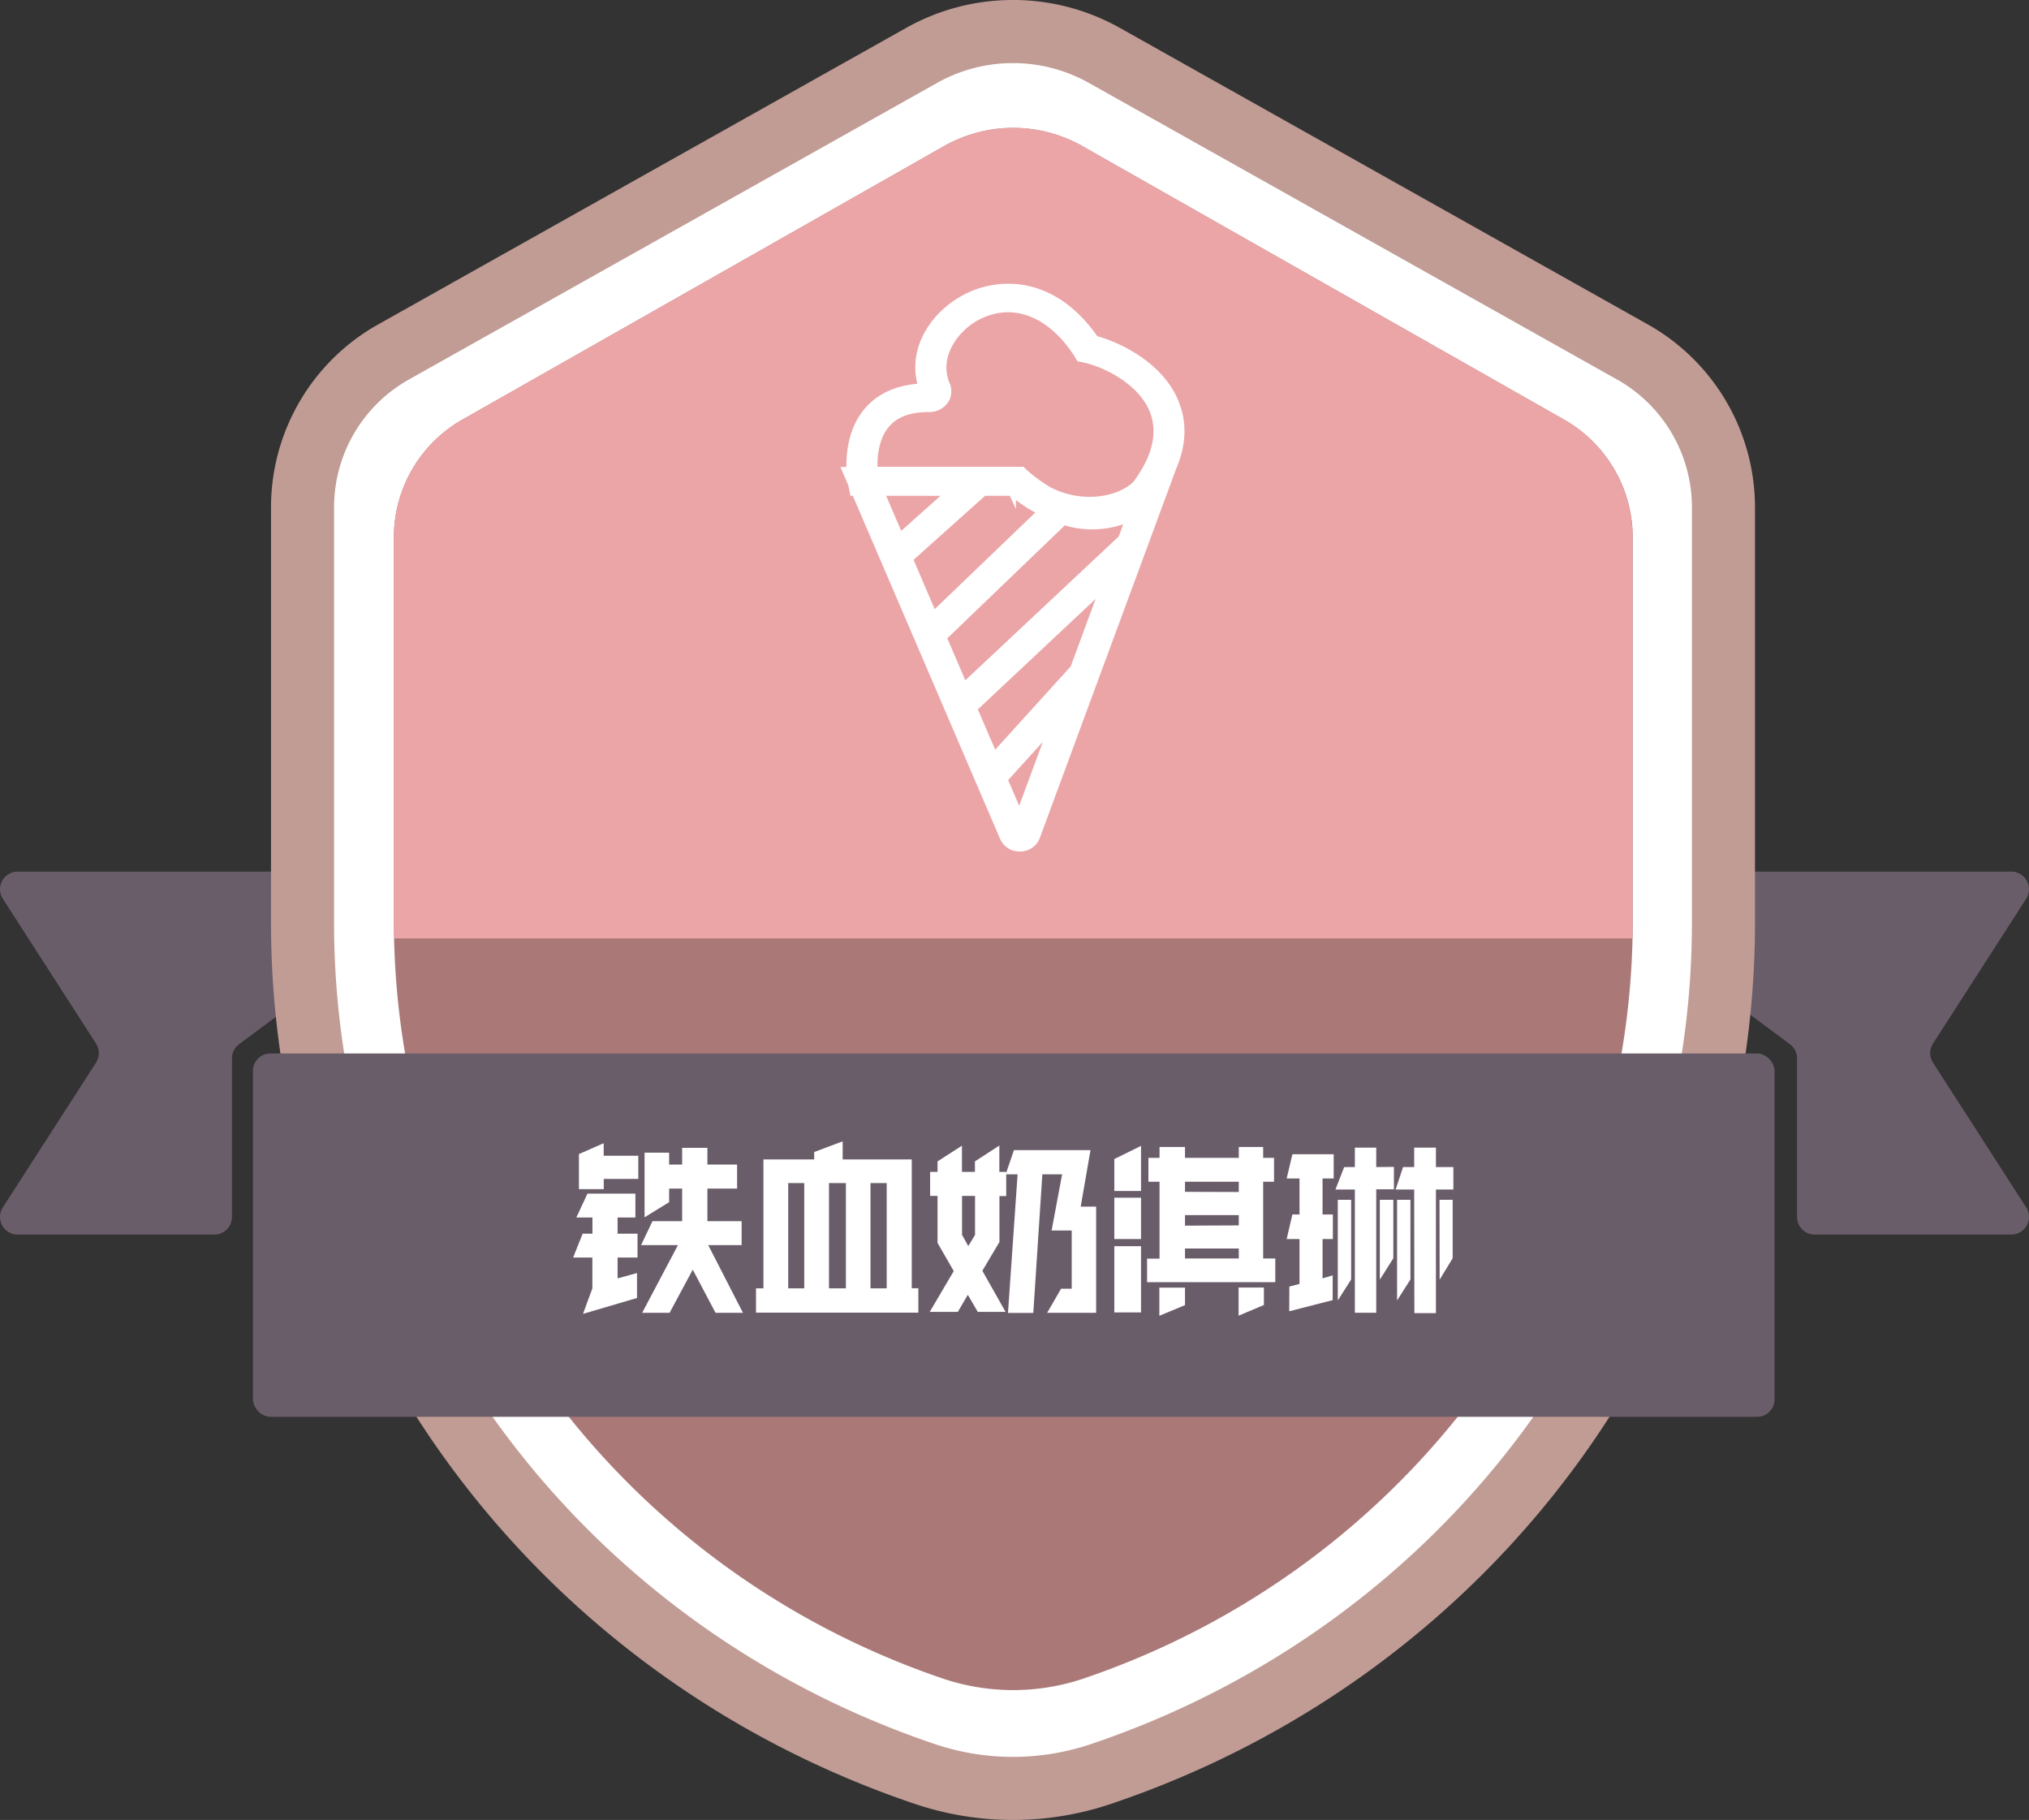 <svg id="图层_1" data-name="图层 1" xmlns="http://www.w3.org/2000/svg" viewBox="0 0 546.91 490.46"><rect x="0" y="0" width="546.91" height="490.46" fill="#333333" stroke="none"/><defs><style>.cls-1{fill:#6a5d6a;}.cls-2,.cls-6{fill:#fff;}.cls-3{fill:#c19c95;}.cls-4{fill:#ab7878;}.cls-5{fill:#eba5a7;}.cls-6{stroke:#fff;stroke-miterlimit:10;stroke-width:2px;}</style></defs><path class="cls-1" d="M500.19,526.43H384.72a4.75,4.75,0,0,0-4,7.33l25.11,39a4.76,4.76,0,0,1,0,5.15l-25.11,39a4.75,4.75,0,0,0,4,7.33h53a4.75,4.75,0,0,0,4.75-4.75V576.76a4.78,4.78,0,0,1,1.92-3.82l58.43-43.45" transform="translate(-379.95 -291.54)"/><path class="cls-1" d="M806.62,526.43H922.09a4.75,4.75,0,0,1,4,7.33l-25.11,39a4.76,4.76,0,0,0,0,5.15l25.11,39a4.75,4.75,0,0,1-4,7.33h-53a4.75,4.75,0,0,1-4.75-4.75V576.76a4.78,4.78,0,0,0-1.92-3.82L804,529.49" transform="translate(-379.95 -291.54)"/><path class="cls-2" d="M653,773.5a74,74,0,0,1-23.54-3.82c-100.46-33.8-168-126-168-229.45V428a48,48,0,0,1,24.73-41.72l142.23-79.86a50.38,50.38,0,0,1,49.06,0l142.26,79.87A48.05,48.05,0,0,1,844.5,428V540.23c0,103.44-67.5,195.65-168,229.45A74,74,0,0,1,653,773.5Z" transform="translate(-379.95 -291.54)"/><path class="cls-3" d="M653,308.54a41.9,41.9,0,0,1,20.38,5.3L815.62,393.7A39.55,39.55,0,0,1,836,428V540.23C836,640,770.81,729,673.81,761.62a65.84,65.84,0,0,1-41.65,0C535.16,729,470,640,470,540.23V428a39.49,39.49,0,0,1,20.38-34.3l142.24-79.86a41.81,41.81,0,0,1,20.38-5.3m0-17A58.71,58.71,0,0,0,624.31,299L482.06,378.87A56.5,56.5,0,0,0,453,428V540.23c0,107.1,69.82,202.54,173.74,237.5a82.76,82.76,0,0,0,52.48,0C783.17,742.77,853,647.32,853,540.23V428a56.57,56.57,0,0,0-29.06-49.13L681.7,299a59,59,0,0,0-28.7-7.47Z" transform="translate(-379.95 -291.54)"/><path class="cls-4" d="M801.41,404.54,671.65,330.88a37.85,37.85,0,0,0-37.18,0L504.71,404.54a36.5,36.5,0,0,0-18.59,31.64V539.69c0,92,59.44,174.1,147.93,204.19a59.41,59.41,0,0,0,38,0c88.48-30.09,148-112.16,148-204.19V436.18A36.54,36.54,0,0,0,801.41,404.54Z" transform="translate(-379.95 -291.54)"/><path class="cls-5" d="M819.94,544.43q.06-2.35.06-4.74V436.18a36.54,36.54,0,0,0-18.59-31.64L671.65,330.88a37.85,37.85,0,0,0-37.18,0L504.71,404.54a36.5,36.5,0,0,0-18.59,31.64V539.69q0,2.38.06,4.74Z" transform="translate(-379.95 -291.54)"/><rect class="cls-1" x="448.14" y="575.45" width="410.13" height="97.91" rx="4.66" transform="translate(926.46 957.26) rotate(180)"/><path class="cls-2" d="M539.62,638.74v-8.3h-5.19L537,624h2.64v-4.36H535.3l3-6.43h12.92v6.43h-4.8V624h5.37v6.44h-5.37v5.61l5.23-1.44v6.72l-14.55,4.28ZM536,602.55l6.67-2.93V603H552v6.24h-9.31V612H536Zm26.69,24.53h-9.94l3.07-6.44h8v-8.78h-3.51v3.65l-6.62,4.08V602.17h6.62v3.21h3.51v-4.51h6.81v4.51h8v6.48h-8v8.78h9.22v6.44h-9l9.36,18.24h-7.39l-6.14-11.62-6.24,11.62h-7.39Z" transform="translate(-379.95 -291.54)"/><path class="cls-2" d="M583.73,638.74h2V604h13.68v-2l7.68-2.88V604h18.62v34.7h1.78v6.58H583.73Zm13,0V610.37h-4.32v28.37Zm11.23,0V610.37h-4.56v28.37Zm11,0V610.37h-4.37v28.37Z" transform="translate(-379.95 -291.54)"/><path class="cls-2" d="M675.41,616.71v28.61h-13.2l3.75-6.48h2.87v-15.7h-5.42L666.24,608h-5.33l-2.44,37.35h-6.82L654.24,608h-3.07v5.86h-1.82v12.38L644.74,634,651,645.08l-7.49,0-2.69-4.6-2.69,4.6-7.58,0,6.48-11-4.37-7.59V613.83h-2v-6.48h2v-2.83l6.58-4.23v7.06h3.5v-2.83l6.58-4.27v7.1h1.82v.33l2.11-6.19h20.64l-2.64,15.22Zm-32.64-2.88h-3.5v10.51l1.68,3,1.82-3Z" transform="translate(-379.95 -291.54)"/><path class="cls-2" d="M680.31,603.89l7.2-3.55v12.15h-7.2Zm0,10.42h7.2v11.14h-7.2Zm0,13.06h7.2v17.85h-7.2Zm8.83,3.35h3.36V610h-3v-6.43h3v-2.93h6.86v2.93h14.5v-2.93h6.57v2.93h2.93V610h-2.93v20.68h3.27v6.39H689.14Zm3.31,7.83h6.91v4.7l-6.91,2.88Zm21.41-25.78V610h-14.5v2.73Zm0,9V619h-14.5v2.84Zm0,8.92V628h-14.5v2.68Zm-.05,7.83h6.82v4.7l-6.82,2.88Z" transform="translate(-379.95 -291.54)"/><path class="cls-2" d="M727.49,638.26l2.74-.72V625.45h-3.46l1.54-6.63h1.92v-9.7h-3.46l1.54-6.52h11.13v6.52h-3v9.7h2.78v6.63h-2.78v10.6l2.73-.81v6.67l-11.71,3Zm17.66-26.16h-5.23l2.35-6.05h2.88v-5.23l5.76,0v5.23l4.76-.05v6.05l-4.76,0v33.26h-5.76Zm-4.6,2.78h3.6v21.46l-3.6,5.66Zm11.33,0h3.64v15.75l-3.64,5.76Zm9.26-2.78h-5l2-6.05h3v-5.23H767v5.23h4.7v6.05H767v33.31h-5.81Zm-4.61,2.78h3.6v21.46l-3.6,5.66Zm11.43,0h3.55v15.75L768,636.39Z" transform="translate(-379.95 -291.54)"/><path class="cls-6" d="M696.4,399.31c-4.36-9.6-15.18-14.65-21.32-16.32-10.42-15.13-24.09-16.05-33.55-11.78s-16.36,14.43-13,24.66c-6.15.31-11,2.32-14.33,6-4.77,5.19-5.25,12.33-5.06,16.51H608l1.58,3.67.41,2.1h.49l40,93.15a4.65,4.65,0,0,0,4.35,2.71h.07a4.64,4.64,0,0,0,4.35-2.89l36.79-99.59c2.79-6.44,2.9-12.55.34-18.21Zm-77.32,6.27c2.46-2.68,6.14-4,11.22-4h.12a5.1,5.1,0,0,0,4.05-1.91,4.39,4.39,0,0,0,.58-4.34c-3.33-7.62,2.22-15.77,9.29-19,9.25-4.18,19-.23,26,10.57L671,388l1.29.27c5.45,1.17,14.81,5.67,18.25,13.24,1.9,4.19,1.76,8.86-.37,13.91a37.3,37.3,0,0,1-3.92,6.59c-1.94,2-5.6,3.85-10.44,4.33a23.91,23.91,0,0,1-13.6-2.83,47.91,47.91,0,0,1-5.93-4.35l-.85-.82H615.51c-.18-3.21.09-9,3.57-12.77Zm50.34,66.09L647.89,495.4l-5.56-12.94,35.36-33.16Zm12.94-35-42.57,39.91-5.69-13.27L666.69,432a25.11,25.11,0,0,0,17.71-.89Zm-29.57-12.51a32.47,32.47,0,0,0,6.17,4.33c.57.35,1.12.67,1.67,1l-29.09,27.93L625,442.14l20.11-18h7.67Zm-16.71,0L622.5,436.27l-5.22-12.13Zm18.66,87.23-4.22-9.82,13.25-14.61Zm0,0" transform="translate(-379.95 -291.54)"/></svg>